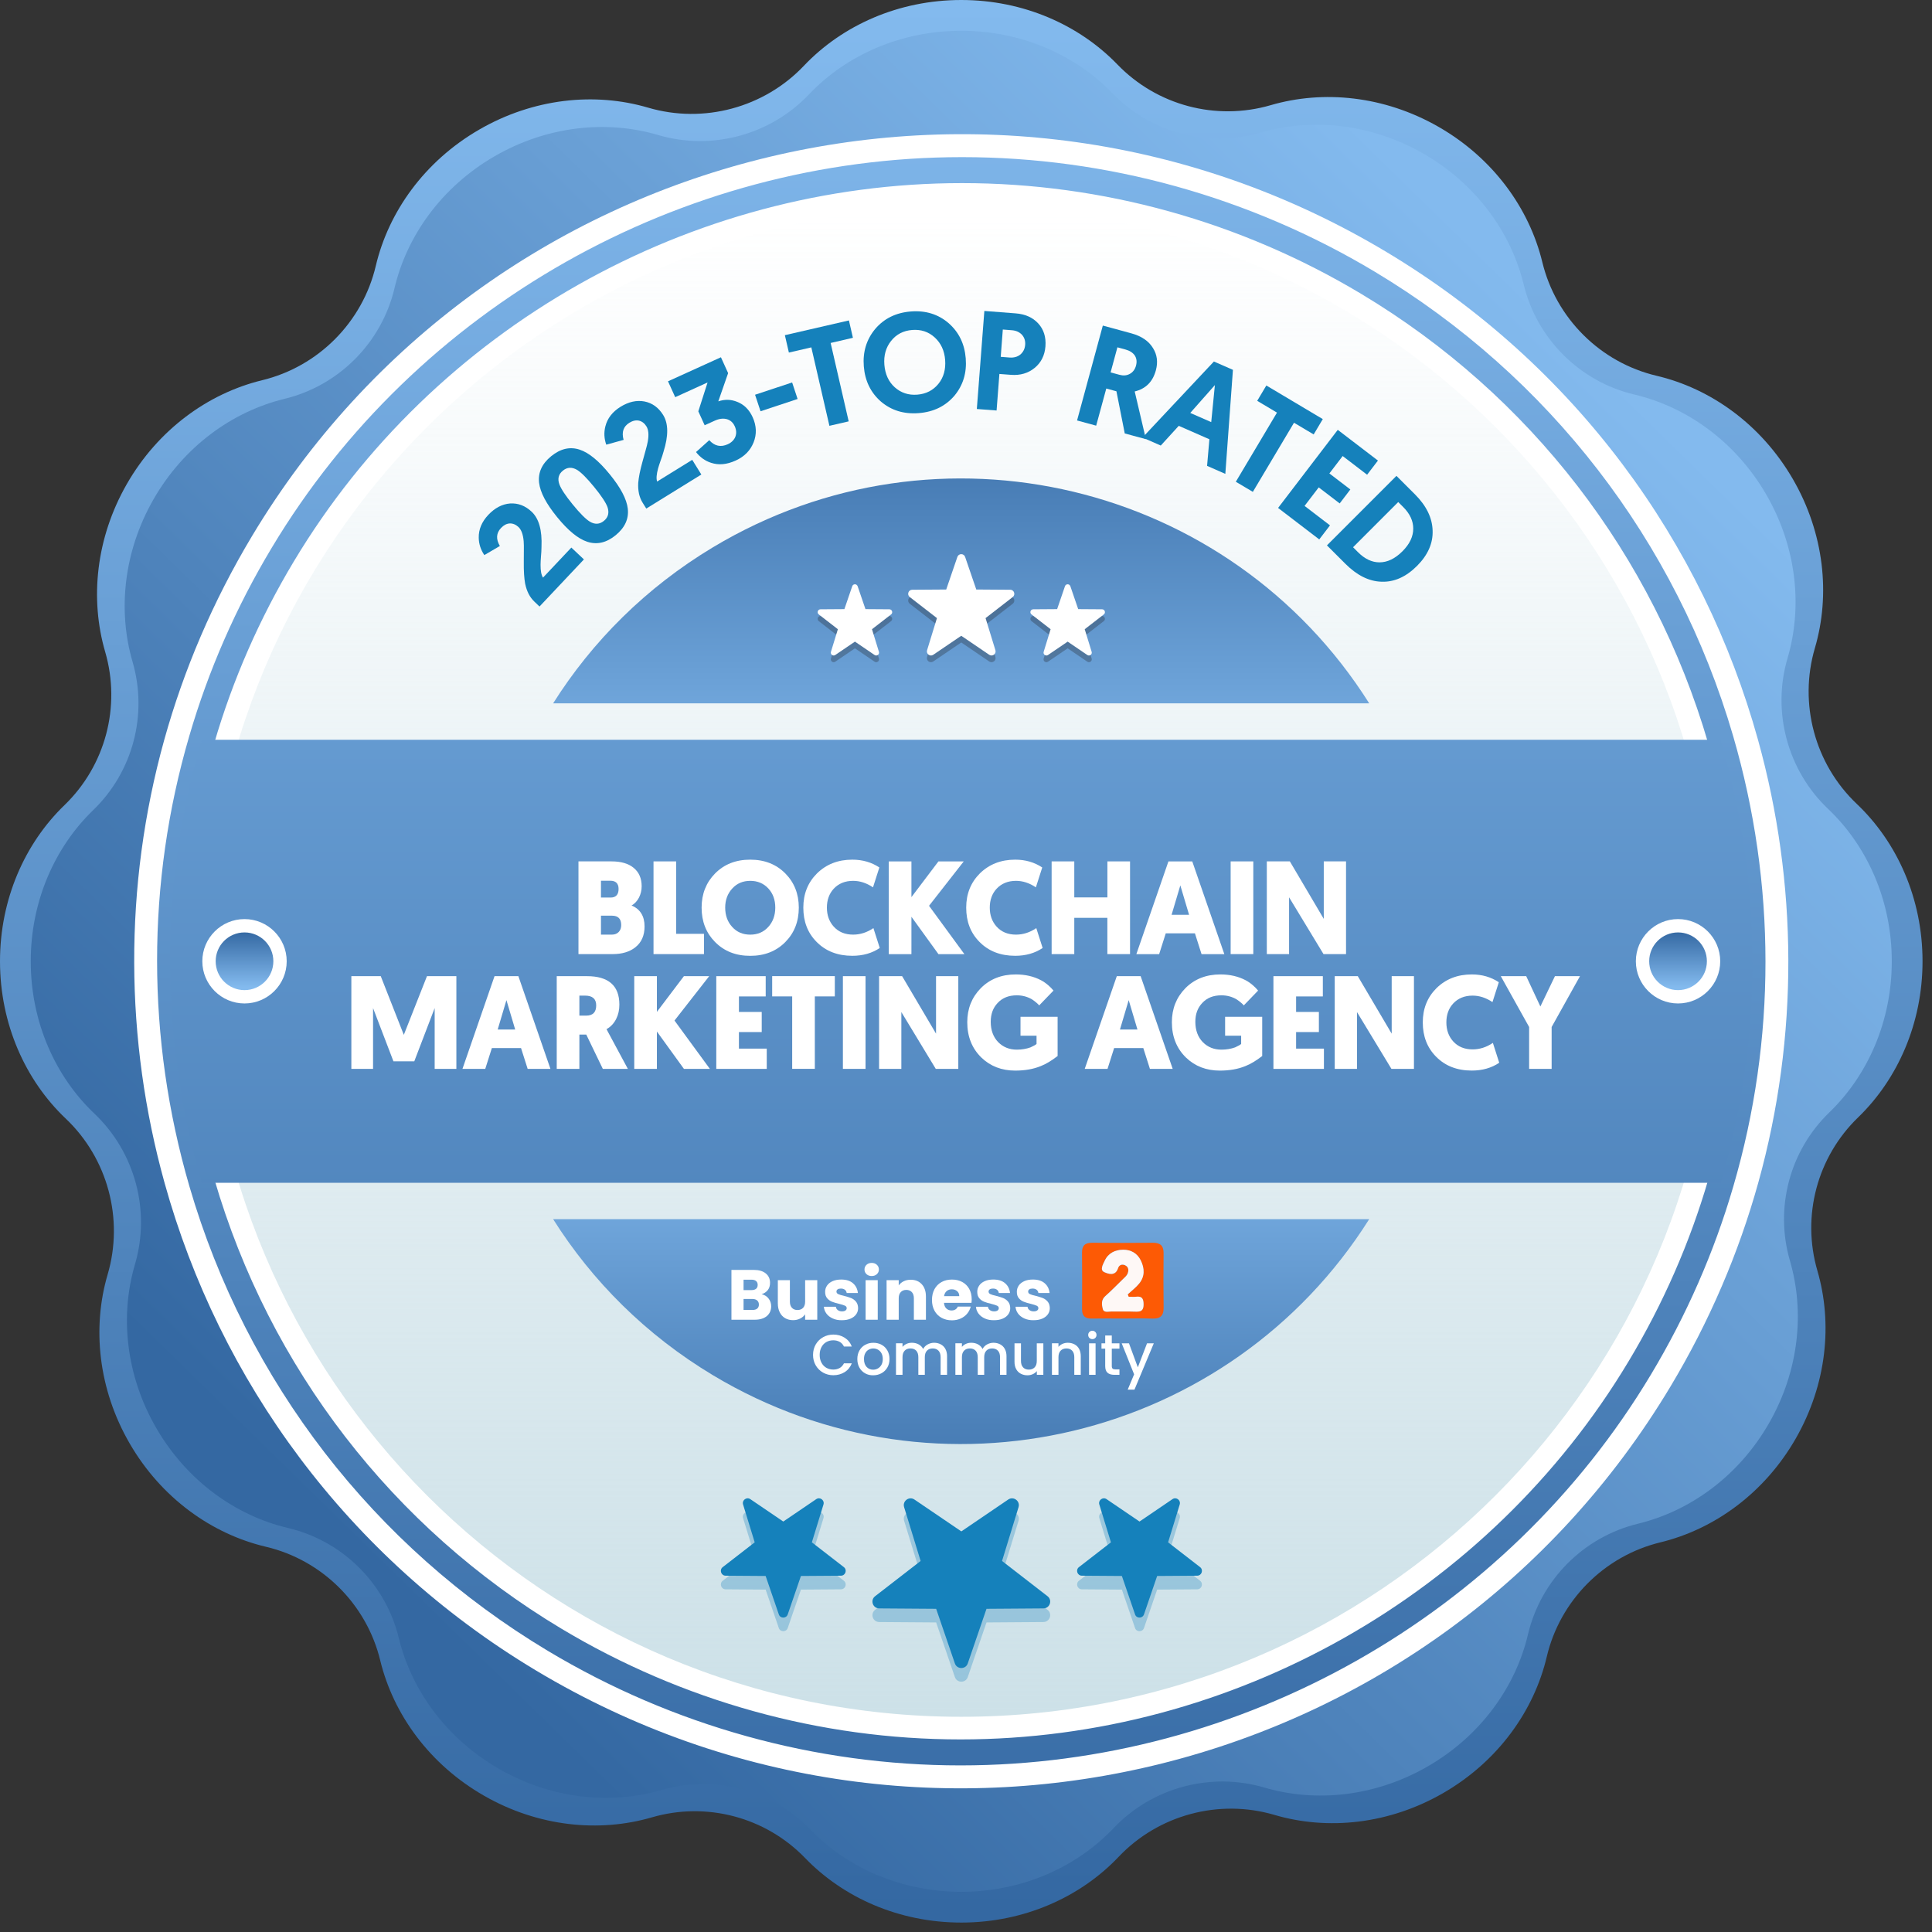 <svg width="170" height="170" viewBox="0 0 170 170" fill="none" xmlns="http://www.w3.org/2000/svg">
<rect x="0" y="0" width="170" height="170" fill="#333333" stroke="none"/>
<path d="M169.167 84.584C169.167 79.054 166.925 74.099 163.381 70.737C159.689 67.236 158.258 61.91 159.694 57.029C161.074 52.342 160.526 46.931 157.753 42.148C154.973 37.355 150.535 34.188 145.77 33.066C140.823 31.9 136.912 28.013 135.713 23.073C134.56 18.316 131.365 13.896 126.554 11.146C121.804 8.433 116.455 7.9 111.811 9.254C106.997 10.657 101.803 9.277 98.32 5.671C94.96 2.193 90.051 0 84.584 0C79.054 0 74.099 2.242 70.737 5.787C67.236 9.478 61.91 10.909 57.029 9.473C52.342 8.093 46.931 8.642 42.148 11.414C37.355 14.194 34.188 18.632 33.066 23.397C31.9 28.345 28.013 32.255 23.073 33.455C18.316 34.608 13.896 37.802 11.146 42.614C8.433 47.363 7.9 52.712 9.254 57.356C10.657 62.17 9.277 67.365 5.671 70.848C2.193 74.204 0 79.114 0 84.584C0 90.113 2.242 95.069 5.787 98.43C9.478 101.931 10.909 107.257 9.473 112.138C8.093 116.826 8.642 122.237 11.414 127.02C14.194 131.813 18.632 134.979 23.397 136.102C28.345 137.268 32.255 141.155 33.455 146.095C34.608 150.852 37.802 155.272 42.614 158.021C47.363 160.734 52.712 161.267 57.356 159.913C62.17 158.51 67.365 159.89 70.848 163.496C74.207 166.977 79.116 169.17 84.586 169.17C90.116 169.17 95.071 166.928 98.433 163.383C101.934 159.692 107.26 158.26 112.141 159.697C116.828 161.077 122.239 160.528 127.022 157.756C131.815 154.976 134.982 150.538 136.104 145.773C137.27 140.825 141.157 136.915 146.097 135.715C150.854 134.562 155.274 131.368 158.024 126.556C160.737 121.807 161.27 116.458 159.916 111.814C158.513 107 159.892 101.805 163.499 98.322C166.974 94.96 169.167 90.054 169.167 84.584Z" fill="url(#paint0_linear_467_1491)"/>
<path d="M166.461 84.584C166.461 79.232 164.291 74.436 160.86 71.18C157.287 67.79 155.899 62.636 157.29 57.912C158.626 53.376 158.095 48.138 155.41 43.507C152.72 38.868 148.424 35.802 143.811 34.716C139.02 33.586 135.236 29.825 134.075 25.042C132.958 20.437 129.866 16.158 125.21 13.497C120.612 10.871 115.435 10.356 110.938 11.666C106.279 13.025 101.251 11.69 97.879 8.199C94.625 4.832 89.876 2.708 84.581 2.708C79.229 2.708 74.433 4.878 71.177 8.31C67.787 11.883 62.633 13.27 57.909 11.88C53.373 10.544 48.135 11.074 43.504 13.759C38.865 16.449 35.799 20.746 34.713 25.359C33.583 30.149 29.822 33.933 25.039 35.094C20.434 36.212 16.155 39.303 13.494 43.96C10.868 48.557 10.353 53.734 11.663 58.229C13.02 62.888 11.687 67.916 8.196 71.288C4.829 74.539 2.705 79.291 2.705 84.586C2.705 89.938 4.875 94.734 8.307 97.99C11.88 101.38 13.267 106.534 11.874 111.258C10.538 115.794 11.069 121.032 13.754 125.663C16.444 130.302 20.74 133.368 25.353 134.454C30.144 135.584 33.928 139.345 35.089 144.128C36.206 148.733 39.298 153.012 43.954 155.673C48.552 158.299 53.729 158.814 58.226 157.504C62.885 156.144 67.913 157.48 71.285 160.971C74.539 164.338 79.288 166.462 84.583 166.462C89.935 166.462 94.731 164.292 97.987 160.86C101.377 157.287 106.531 155.9 111.255 157.29C115.791 158.626 121.029 158.096 125.66 155.411C130.299 152.721 133.365 148.424 134.451 143.811C135.581 139.021 139.342 135.237 144.125 134.076C148.73 132.958 153.009 129.867 155.67 125.21C158.299 120.612 158.811 115.436 157.501 110.939C156.144 106.279 157.477 101.252 160.968 97.88C164.338 94.628 166.461 89.879 166.461 84.584Z" fill="url(#paint1_linear_467_1491)"/>
<path d="M154.711 104.076C152.997 110.226 150.435 116.252 146.991 121.997C126.325 156.464 81.634 167.656 47.168 146.991C30.518 137.01 19.294 121.418 14.478 104.076C10.987 91.511 10.859 78.022 14.455 65.092C16.169 58.942 18.731 52.916 22.175 47.17C42.841 12.704 87.532 1.509 121.998 22.174C138.648 32.157 149.872 47.747 154.688 65.092C158.179 77.656 158.31 91.145 154.711 104.076Z" fill="white"/>
<path d="M84.581 151.063C121.296 151.063 151.06 121.299 151.06 84.584C151.06 47.868 121.296 18.105 84.581 18.105C47.865 18.105 18.102 47.868 18.102 84.584C18.102 121.299 47.865 151.063 84.581 151.063Z" fill="url(#paint2_linear_467_1491)"/>
<path d="M84.519 155.341C71.761 155.341 59.205 151.856 48.205 145.261C32.875 136.068 21.675 121.557 16.668 104.395C12.879 91.385 12.874 77.682 16.653 64.77C18.339 58.988 20.779 53.415 23.909 48.202C36.621 26.998 59.897 13.826 84.651 13.826C97.409 13.826 109.966 17.312 120.965 23.907C136.297 33.099 147.498 47.61 152.504 64.77C156.291 77.78 156.296 91.483 152.517 104.395C150.834 110.177 148.391 115.75 145.261 120.963C132.549 142.169 109.276 155.341 84.519 155.341ZM84.651 16.112C60.695 16.112 38.17 28.86 25.868 49.379C22.838 54.422 20.475 59.817 18.846 65.411C15.191 77.906 15.196 91.166 18.861 103.757C23.706 120.36 34.544 134.405 49.381 143.299C60.026 149.681 72.176 153.055 84.519 153.055C108.475 153.055 130.999 140.308 143.302 119.786C146.331 114.743 148.695 109.348 150.324 103.754C153.982 91.259 153.977 77.999 150.309 65.408C145.464 48.805 134.624 34.76 119.789 25.866C109.147 19.484 96.997 16.112 84.651 16.112Z" fill="url(#paint3_linear_467_1491)"/>
<path d="M120.48 61.889C108.204 42.436 82.57 36.263 62.743 48.151C56.838 51.696 52.106 56.442 48.67 61.889H120.48Z" fill="url(#paint4_linear_467_1491)"/>
<path d="M120.48 107.275C108.204 126.729 82.57 132.902 62.743 121.014C56.838 117.472 52.106 112.723 48.67 107.275H120.48Z" fill="url(#paint5_linear_467_1491)"/>
<path d="M151.421 104.076H17.763C14.113 91.542 13.968 78.007 17.747 65.092H151.403C155.056 77.626 155.2 91.161 151.421 104.076Z" fill="url(#paint6_linear_467_1491)"/>
<path d="M21.515 88.296C19.468 88.296 17.803 86.63 17.803 84.584C17.803 82.537 19.468 80.872 21.515 80.872C23.561 80.872 25.227 82.537 25.227 84.584C25.227 86.63 23.561 88.296 21.515 88.296Z" fill="white"/>
<path d="M24.053 84.584C24.053 85.984 22.918 87.122 21.515 87.122C20.114 87.122 18.977 85.987 18.977 84.584C18.977 83.181 20.112 82.046 21.515 82.046C22.915 82.046 24.053 83.181 24.053 84.584Z" fill="url(#paint7_linear_467_1491)"/>
<path d="M147.653 88.296C145.607 88.296 143.941 86.63 143.941 84.584C143.941 82.537 145.607 80.872 147.653 80.872C149.7 80.872 151.365 82.537 151.365 84.584C151.365 86.63 149.7 88.296 147.653 88.296Z" fill="white"/>
<path d="M147.653 87.122C149.055 87.122 150.192 85.986 150.192 84.584C150.192 83.182 149.055 82.046 147.653 82.046C146.252 82.046 145.115 83.182 145.115 84.584C145.115 85.986 146.252 87.122 147.653 87.122Z" fill="url(#paint8_linear_467_1491)"/>
<path d="M47.024 52.941C46.62 52.56 46.35 52.035 46.208 51.358C46.123 50.89 46.079 50.251 46.09 49.43L46.092 48.959L46.095 48.488C46.103 48.138 46.095 47.86 46.079 47.623C46.028 47.031 45.876 46.614 45.624 46.377C45.389 46.156 45.132 46.05 44.854 46.058C44.584 46.073 44.326 46.205 44.087 46.457C43.662 46.907 43.626 47.433 43.984 48.043L42.617 48.843C42.298 48.372 42.133 47.86 42.125 47.312C42.113 46.586 42.391 45.914 42.967 45.304C43.544 44.694 44.18 44.359 44.877 44.302C45.585 44.256 46.221 44.498 46.787 45.033C47.426 45.636 47.709 46.668 47.647 48.12L47.634 48.532L47.603 48.944C47.578 49.26 47.567 49.505 47.565 49.688C47.562 50.213 47.627 50.594 47.781 50.825L50.273 48.182L51.38 49.224L47.472 53.369L47.024 52.941Z" fill="#1581BB"/>
<path d="M54.17 47.098C53.356 47.762 52.52 47.95 51.67 47.669C50.862 47.404 49.987 46.684 49.026 45.505C48.066 44.328 47.536 43.324 47.435 42.48C47.333 41.592 47.683 40.809 48.496 40.145C49.32 39.473 50.154 39.285 51.006 39.566C51.814 39.831 52.69 40.552 53.65 41.731C54.61 42.907 55.14 43.911 55.24 44.755C55.343 45.644 54.991 46.426 54.17 47.098ZM53.137 45.834C53.521 45.523 53.621 45.118 53.454 44.619C53.31 44.228 52.921 43.633 52.28 42.85C51.639 42.065 51.137 41.566 50.782 41.347C50.326 41.082 49.912 41.1 49.528 41.414C49.145 41.725 49.044 42.13 49.222 42.621C49.366 43.013 49.755 43.607 50.396 44.392C51.037 45.178 51.539 45.677 51.894 45.896C52.339 46.166 52.754 46.145 53.137 45.834Z" fill="#1581BB"/>
<path d="M56.54 44.225C56.247 43.751 56.123 43.175 56.159 42.485C56.2 42.009 56.319 41.383 56.543 40.59L56.669 40.135L56.795 39.679C56.893 39.342 56.957 39.072 57.001 38.84C57.104 38.253 57.063 37.813 56.882 37.519C56.712 37.246 56.494 37.077 56.221 37.012C55.956 36.958 55.672 37.017 55.379 37.2C54.854 37.524 54.681 38.024 54.872 38.706L53.346 39.128C53.157 38.59 53.132 38.055 53.266 37.522C53.441 36.819 53.881 36.24 54.596 35.797C55.312 35.354 56.012 35.197 56.7 35.324C57.395 35.46 57.946 35.859 58.355 36.52C58.816 37.267 58.826 38.335 58.391 39.725L58.273 40.119L58.136 40.508C58.031 40.806 57.956 41.041 57.907 41.216C57.77 41.723 57.732 42.109 57.822 42.372L60.911 40.462L61.712 41.754L56.867 44.75L56.54 44.225Z" fill="#1581BB"/>
<path d="M61.243 39.777L62.409 38.732C62.877 39.252 63.421 39.373 64.038 39.09C64.365 38.94 64.589 38.716 64.705 38.433C64.816 38.14 64.8 37.833 64.651 37.506C64.502 37.179 64.278 36.984 63.977 36.889C63.65 36.793 63.287 36.834 62.872 37.025L62.005 37.419L61.446 36.194L62.26 33.653L59.413 34.948L58.779 33.552L63.436 31.436L64.069 32.832L63.204 35.316C63.771 35.125 64.316 35.136 64.867 35.359C65.477 35.599 65.925 36.047 66.227 36.708C66.569 37.463 66.597 38.209 66.311 38.925C66.026 39.638 65.508 40.173 64.731 40.526C63.953 40.879 63.238 40.946 62.566 40.722C62.043 40.554 61.603 40.238 61.243 39.777Z" fill="#1581BB"/>
<path d="M66.439 34.734L69.701 33.653L70.182 35.107L66.921 36.188L66.439 34.734Z" fill="#1581BB"/>
<path d="M71.39 30.566L69.415 31.022L69.062 29.493L74.698 28.195L75.05 29.724L73.089 30.178L74.677 37.077L72.981 37.468L71.39 30.566Z" fill="#1581BB"/>
<path d="M76.008 32.237C75.907 30.968 76.242 29.876 76.999 28.96C77.781 28.031 78.829 27.513 80.134 27.408C81.439 27.302 82.559 27.647 83.478 28.442C84.371 29.228 84.873 30.252 84.976 31.521C85.079 32.803 84.745 33.895 83.988 34.811C83.205 35.728 82.168 36.245 80.85 36.35C79.532 36.456 78.425 36.111 77.508 35.329C76.613 34.543 76.111 33.519 76.008 32.237ZM77.817 32.093C77.884 32.919 78.185 33.588 78.731 34.078C79.279 34.567 79.941 34.788 80.716 34.726C81.491 34.664 82.111 34.343 82.575 33.771C83.038 33.2 83.228 32.492 83.164 31.666C83.1 30.852 82.798 30.196 82.25 29.694C81.702 29.192 81.04 28.973 80.263 29.035C79.485 29.096 78.868 29.418 78.407 30C77.946 30.582 77.753 31.279 77.817 32.093Z" fill="#1581BB"/>
<path d="M86.615 27.361L89.361 27.573C90.211 27.637 90.87 27.935 91.351 28.455C91.843 28.988 92.051 29.663 91.99 30.476C91.928 31.277 91.606 31.91 91.04 32.373C90.471 32.839 89.773 33.045 88.96 32.983L87.938 32.906L87.691 36.121L85.953 35.988L86.615 27.361ZM88.831 31.459C89.212 31.488 89.529 31.4 89.781 31.197C90.033 30.981 90.18 30.695 90.206 30.337C90.234 29.979 90.131 29.686 89.915 29.447C89.696 29.22 89.41 29.086 89.04 29.058L88.239 28.996L88.056 31.398L88.831 31.459Z" fill="#1581BB"/>
<path d="M97.039 28.648L99.554 29.333C100.437 29.573 101.075 30.003 101.456 30.631C101.822 31.218 101.901 31.866 101.708 32.582C101.433 33.596 100.818 34.209 99.845 34.446L100.831 38.644L98.969 38.14L98.236 34.43L97.343 34.188L96.454 37.455L94.773 36.997L97.039 28.648ZM98.511 32.981C98.833 33.069 99.134 33.048 99.389 32.911C99.67 32.77 99.868 32.518 99.96 32.17C100.051 31.835 100.015 31.544 99.855 31.285C99.68 31.032 99.407 30.855 99.026 30.752L98.323 30.561L97.724 32.767L98.511 32.981Z" fill="#1581BB"/>
<path d="M103.721 37.47L102.138 39.205L100.531 38.5L106.812 31.81L108.488 32.543L107.819 41.697L106.213 40.992L106.416 38.652L103.721 37.47ZM106.9 33.885L104.732 36.335L106.578 37.143L106.9 33.885Z" fill="#1581BB"/>
<path d="M112.364 36.307L110.624 35.269L111.427 33.92L116.395 36.878L115.592 38.227L113.862 37.197L110.24 43.28L108.742 42.39L112.364 36.307Z" fill="#1581BB"/>
<path d="M117.712 37.823L121.247 40.526L120.294 41.772L118.145 40.127L116.974 41.659L118.819 43.069L117.882 44.297L116.037 42.886L114.791 44.516L117.028 46.228L116.083 47.464L112.461 44.694L117.712 37.823Z" fill="#1581BB"/>
<path d="M122.876 41.872L124.503 43.497C125.507 44.501 126.024 45.559 126.058 46.676C126.102 47.803 125.638 48.843 124.686 49.796C123.715 50.766 122.675 51.23 121.55 51.186C120.449 51.152 119.393 50.619 118.387 49.613L116.76 47.989L122.876 41.872ZM119.496 48.591C120.091 49.186 120.719 49.482 121.383 49.482C122.081 49.482 122.755 49.157 123.401 48.511C124.04 47.873 124.354 47.209 124.354 46.511C124.354 45.829 124.055 45.201 123.471 44.614L123.033 44.176L119.059 48.153L119.496 48.591Z" fill="#1581BB"/>
<path d="M53.907 83.953H50.9V75.795H53.814C54.641 75.795 55.295 75.981 55.761 76.367C56.227 76.75 56.461 77.288 56.461 77.986C56.461 78.346 56.378 78.673 56.227 78.977C56.064 79.291 55.843 79.525 55.573 79.677C56.329 79.991 56.716 80.609 56.716 81.518C56.716 82.311 56.448 82.928 55.9 83.358C55.398 83.755 54.733 83.953 53.907 83.953ZM52.88 77.497V78.977H53.73C54.195 78.977 54.43 78.72 54.43 78.22C54.43 77.741 54.185 77.497 53.706 77.497H52.88ZM52.88 80.573V82.239H53.848C54.105 82.239 54.303 82.156 54.453 81.994C54.592 81.842 54.661 81.644 54.661 81.399C54.661 80.851 54.394 80.573 53.858 80.573H52.88Z" fill="white"/>
<path d="M57.504 83.953V75.795H59.496V82.169H61.944V83.953H57.504Z" fill="white"/>
<path d="M61.736 79.863C61.736 78.663 62.133 77.659 62.913 76.866C63.716 76.05 64.743 75.643 66.012 75.643C67.284 75.643 68.308 76.05 69.112 76.866C69.891 77.659 70.288 78.66 70.288 79.863C70.288 81.085 69.891 82.089 69.112 82.882C68.308 83.698 67.281 84.105 66.012 84.105C64.743 84.105 63.716 83.698 62.913 82.882C62.133 82.089 61.736 81.088 61.736 79.863ZM63.811 79.863C63.811 80.55 64.02 81.121 64.429 81.564C64.836 82.02 65.374 82.241 66.015 82.241C66.656 82.241 67.191 82.02 67.6 81.564C68.007 81.121 68.218 80.55 68.218 79.863C68.218 79.186 68.02 78.627 67.613 78.184C67.194 77.728 66.658 77.507 66.017 77.507C65.376 77.507 64.841 77.728 64.431 78.184C64.022 78.627 63.811 79.188 63.811 79.863Z" fill="white"/>
<path d="M70.686 79.863C70.686 78.663 71.082 77.659 71.885 76.856C72.701 76.053 73.739 75.643 74.997 75.643C75.906 75.643 76.699 75.878 77.376 76.331L76.817 78.079C76.246 77.695 75.664 77.507 75.069 77.507C74.359 77.507 73.787 77.741 73.355 78.207C72.959 78.637 72.76 79.198 72.76 79.863C72.76 80.527 72.959 81.085 73.355 81.528C73.787 82.007 74.356 82.239 75.069 82.239C75.687 82.239 76.282 82.053 76.853 81.667L77.412 83.415C76.735 83.871 75.932 84.102 75 84.102C73.708 84.102 72.657 83.696 71.854 82.88C71.069 82.089 70.686 81.088 70.686 79.863Z" fill="white"/>
<path d="M80.195 78.944L82.573 75.798H84.8L81.747 79.703L84.859 83.956H82.576L80.198 80.668V83.956H78.205V75.798H80.198V78.944H80.195Z" fill="white"/>
<path d="M85.018 79.863C85.018 78.663 85.414 77.659 86.217 76.856C87.033 76.053 88.071 75.643 89.329 75.643C90.238 75.643 91.031 75.878 91.708 76.331L91.149 78.079C90.578 77.695 89.996 77.507 89.401 77.507C88.691 77.507 88.12 77.741 87.687 78.207C87.291 78.637 87.092 79.198 87.092 79.863C87.092 80.527 87.291 81.085 87.687 81.528C88.117 82.007 88.688 82.239 89.401 82.239C90.019 82.239 90.614 82.053 91.185 81.667L91.744 83.415C91.067 83.871 90.264 84.102 89.332 84.102C88.037 84.102 86.989 83.696 86.186 82.88C85.401 82.089 85.018 81.088 85.018 79.863Z" fill="white"/>
<path d="M99.431 83.953H97.439V80.761H94.528V83.953H92.535V75.795H94.528V78.964H97.442V75.795H99.434V83.953H99.431Z" fill="white"/>
<path d="M102.577 82.125L101.996 83.956H99.99L102.812 75.798H104.91L107.731 83.956H105.726L105.144 82.125H102.577ZM103.859 77.906L103.09 80.493H104.629L103.859 77.906Z" fill="white"/>
<path d="M110.28 83.953H108.287V75.795H110.28V83.953Z" fill="white"/>
<path d="M113.428 78.954V83.953H111.469V75.795H113.497L116.481 80.854V75.795H118.44V83.953H116.458L113.428 78.954Z" fill="white"/>
<path d="M34.62 93.388L32.826 88.702V94.052H30.916V85.894H33.503L35.532 91.058L37.57 85.894H40.157V94.052H38.247V88.702L36.453 93.388H34.62Z" fill="white"/>
<path d="M43.28 92.221L42.699 94.052H40.693L43.515 85.894H45.613L48.434 94.052H46.429L45.847 92.221H43.28ZM44.562 88.002L43.793 90.589H45.332L44.562 88.002Z" fill="white"/>
<path d="M53.37 90.556C53.357 90.546 53.987 91.709 55.246 94.052H53.043L51.586 91.032H50.981V94.052H48.988V85.894H51.645C53.545 85.894 54.5 86.733 54.5 88.399C54.5 88.865 54.407 89.284 54.219 89.657C54.021 90.054 53.73 90.358 53.37 90.556ZM50.981 87.606V89.367H51.575C52.17 89.367 52.461 89.063 52.461 88.468C52.461 87.897 52.134 87.606 51.483 87.606H50.981Z" fill="white"/>
<path d="M57.798 89.04L60.177 85.894H62.404L59.351 89.799L62.463 94.052H60.18L57.801 90.764V94.052H55.809V85.894H57.801V89.04H57.798Z" fill="white"/>
<path d="M63.027 94.052V85.894H67.375V87.678H65.02V89.042H67.025V90.813H65.02V92.27H67.468V94.054H63.027V94.052Z" fill="white"/>
<path d="M71.698 87.675V94.049H69.706V87.675H67.945V85.891H73.457V87.675H71.698Z" fill="white"/>
<path d="M76.16 94.052H74.168V85.894H76.16V94.052Z" fill="white"/>
<path d="M79.311 89.052V94.052H77.352V85.894H79.38L82.364 90.952V85.894H84.323V94.052H82.34L79.311 89.052Z" fill="white"/>
<path d="M93.058 92.922C92.533 93.328 92.033 93.632 91.578 93.807C90.924 94.075 90.18 94.204 89.328 94.204C88.139 94.204 87.147 93.82 86.357 93.061C85.531 92.257 85.111 91.22 85.111 89.948C85.111 88.759 85.508 87.768 86.288 86.965C87.091 86.149 88.128 85.742 89.377 85.742C90.226 85.742 90.963 85.917 91.603 86.254C91.848 86.383 92.069 86.545 92.268 86.72C92.43 86.859 92.571 87.011 92.698 87.163L91.439 88.468C91.38 88.399 91.31 88.316 91.204 88.234C91.076 88.128 90.947 88.025 90.798 87.93C90.391 87.696 89.948 87.58 89.469 87.58C88.759 87.58 88.2 87.802 87.781 88.257C87.374 88.687 87.176 89.235 87.176 89.912C87.176 90.646 87.397 91.254 87.84 91.707C88.27 92.136 88.808 92.36 89.472 92.36C89.915 92.36 90.311 92.291 90.672 92.162C90.8 92.103 90.916 92.046 91.022 91.987C91.104 91.941 91.174 91.894 91.207 91.858V91.135H89.796V89.47H93.061V92.922H93.058Z" fill="white"/>
<path d="M98.034 92.221L97.453 94.052H95.447L98.269 85.894H100.367L103.188 94.052H101.183L100.601 92.221H98.034ZM99.316 88.002L98.547 90.589H100.086L99.316 88.002Z" fill="white"/>
<path d="M111.062 92.922C110.537 93.328 110.037 93.632 109.582 93.807C108.928 94.075 108.184 94.204 107.332 94.204C106.143 94.204 105.151 93.82 104.361 93.061C103.535 92.257 103.115 91.22 103.115 89.948C103.115 88.759 103.512 87.768 104.292 86.965C105.095 86.149 106.132 85.742 107.381 85.742C108.23 85.742 108.966 85.917 109.607 86.254C109.852 86.383 110.073 86.545 110.272 86.72C110.434 86.859 110.575 87.011 110.701 87.163L109.443 88.468C109.383 88.399 109.314 88.316 109.208 88.234C109.08 88.128 108.951 88.025 108.802 87.93C108.395 87.696 107.952 87.58 107.473 87.58C106.763 87.58 106.204 87.802 105.785 88.257C105.378 88.687 105.18 89.235 105.18 89.912C105.18 90.646 105.401 91.254 105.844 91.707C106.274 92.136 106.812 92.36 107.476 92.36C107.919 92.36 108.315 92.291 108.676 92.162C108.804 92.103 108.92 92.046 109.026 91.987C109.108 91.941 109.178 91.894 109.211 91.858V91.135H107.8V89.47H111.064V92.922H111.062Z" fill="white"/>
<path d="M112.051 94.052V85.894H116.399V87.678H114.046V89.042H116.051V90.813H114.046V92.27H116.494V94.054H112.051V94.052Z" fill="white"/>
<path d="M119.404 89.052V94.052H117.445V85.894H119.474L122.457 90.952V85.894H124.416V94.052H122.434L119.404 89.052Z" fill="white"/>
<path d="M125.193 89.961C125.193 88.762 125.59 87.758 126.393 86.955C127.209 86.151 128.246 85.742 129.505 85.742C130.414 85.742 131.207 85.976 131.884 86.429L131.325 88.177C130.754 87.794 130.172 87.606 129.577 87.606C128.867 87.606 128.295 87.84 127.863 88.306C127.466 88.736 127.268 89.297 127.268 89.961C127.268 90.625 127.466 91.184 127.863 91.627C128.293 92.106 128.864 92.337 129.577 92.337C130.195 92.337 130.79 92.152 131.361 91.766L131.92 93.514C131.243 93.969 130.44 94.201 129.508 94.201C128.213 94.201 127.165 93.794 126.362 92.978C125.579 92.188 125.193 91.184 125.193 89.961Z" fill="white"/>
<path d="M134.551 94.052V90.368L132.057 85.894H134.294L135.54 88.563L136.822 85.894H139.025L136.531 90.368V94.052H134.551Z" fill="white"/>
<g opacity="0.3">
<path d="M84.922 49.592L85.905 52.463L88.896 52.483C89.236 52.486 89.38 52.916 89.112 53.124L86.721 54.978L87.588 57.804C87.686 58.126 87.326 58.394 87.045 58.206L84.582 56.532L82.118 58.206C81.84 58.396 81.477 58.129 81.575 57.804L82.443 54.978L80.051 53.124C79.784 52.916 79.928 52.486 80.267 52.483L83.259 52.463L84.242 49.592C84.355 49.271 84.811 49.271 84.922 49.592Z" fill="#1F1E21"/>
<path d="M94.182 52.172L94.872 54.187L96.975 54.203C97.215 54.205 97.315 54.507 97.127 54.653L95.446 55.956L96.056 57.943C96.126 58.17 95.871 58.358 95.675 58.224L93.946 57.047L92.216 58.224C92.02 58.358 91.765 58.17 91.835 57.943L92.445 55.956L90.764 54.653C90.576 54.507 90.676 54.205 90.916 54.203L93.019 54.187L93.709 52.172C93.783 51.945 94.105 51.945 94.182 52.172Z" fill="#1F1E21"/>
<path d="M75.464 52.172L76.153 54.187L78.257 54.203C78.496 54.205 78.597 54.507 78.409 54.653L76.728 55.956L77.338 57.943C77.407 58.17 77.152 58.358 76.957 58.224L75.227 57.047L73.497 58.224C73.301 58.358 73.046 58.17 73.116 57.943L73.726 55.956L72.045 54.653C71.857 54.507 71.958 54.205 72.197 54.203L74.3 54.187L74.99 52.172C75.065 51.945 75.386 51.945 75.464 52.172Z" fill="#1F1E21"/>
</g>
<path d="M84.922 49.003L85.905 51.873L88.896 51.894C89.236 51.896 89.38 52.326 89.112 52.535L86.721 54.388L87.588 57.215C87.686 57.536 87.326 57.804 87.045 57.616L84.582 55.943L82.118 57.616C81.84 57.807 81.477 57.539 81.575 57.215L82.443 54.388L80.051 52.535C79.784 52.326 79.928 51.896 80.267 51.894L83.259 51.873L84.242 49.003C84.355 48.681 84.811 48.681 84.922 49.003Z" fill="white"/>
<path d="M94.182 51.582L94.872 53.598L96.975 53.613C97.215 53.616 97.315 53.917 97.127 54.064L95.446 55.366L96.056 57.354C96.126 57.58 95.871 57.768 95.675 57.634L93.946 56.458L92.216 57.634C92.02 57.768 91.765 57.58 91.835 57.354L92.445 55.366L90.764 54.064C90.576 53.917 90.676 53.616 90.916 53.613L93.019 53.598L93.709 51.582C93.783 51.356 94.105 51.356 94.182 51.582Z" fill="white"/>
<path d="M75.464 51.582L76.153 53.598L78.257 53.613C78.496 53.616 78.597 53.917 78.409 54.064L76.728 55.366L77.338 57.354C77.407 57.58 77.152 57.768 76.957 57.634L75.227 56.458L73.497 57.634C73.301 57.768 73.046 57.58 73.116 57.354L73.726 55.366L72.045 54.064C71.857 53.917 71.958 53.616 72.197 53.613L74.3 53.598L74.99 51.582C75.065 51.356 75.386 51.356 75.464 51.582Z" fill="white"/>
<path d="M98.764 116.018C97.863 116.018 96.962 116.005 96.061 116.023C95.477 116.036 95.207 115.788 95.212 115.196C95.222 113.539 95.227 111.883 95.209 110.226C95.201 109.585 95.49 109.348 96.11 109.353C97.884 109.368 99.655 109.371 101.428 109.353C102.082 109.345 102.394 109.6 102.386 110.274C102.371 111.873 102.365 113.472 102.389 115.07C102.399 115.796 102.072 116.051 101.38 116.025C100.509 115.992 99.637 116.018 98.764 116.018ZM99.312 114.105C99.284 114.035 99.253 113.966 99.225 113.896C99.562 113.582 99.941 113.302 100.229 112.946C100.744 112.318 100.715 111.605 100.373 110.905C100.062 110.272 99.498 109.963 98.821 109.968C98.115 109.973 97.508 110.269 97.199 110.941C97.055 111.253 96.751 111.749 97.158 111.935C97.5 112.089 98.136 112.329 98.373 111.595C98.468 111.299 98.733 111.204 99.006 111.338C99.333 111.497 99.325 111.814 99.207 112.092C99.132 112.267 98.96 112.406 98.816 112.547C98.298 113.055 97.791 113.572 97.251 114.053C96.877 114.388 96.936 114.808 97.032 115.178C97.122 115.534 97.521 115.397 97.791 115.402C98.514 115.418 99.24 115.387 99.964 115.415C100.453 115.433 100.625 115.25 100.62 114.759C100.615 114.282 100.484 114.046 99.974 114.102C99.758 114.125 99.534 114.105 99.312 114.105Z" fill="#FD5A05"/>
<path d="M99.312 114.105C99.534 114.105 99.76 114.125 99.979 114.1C100.489 114.041 100.62 114.28 100.625 114.756C100.63 115.25 100.46 115.431 99.969 115.413C99.245 115.387 98.519 115.415 97.796 115.4C97.526 115.395 97.129 115.531 97.037 115.176C96.941 114.808 96.882 114.385 97.255 114.051C97.796 113.569 98.303 113.052 98.82 112.545C98.965 112.403 99.137 112.264 99.212 112.089C99.33 111.811 99.338 111.495 99.011 111.335C98.738 111.201 98.473 111.296 98.378 111.592C98.141 112.326 97.502 112.087 97.163 111.932C96.756 111.747 97.06 111.253 97.204 110.939C97.513 110.267 98.12 109.971 98.826 109.966C99.503 109.96 100.066 110.269 100.378 110.903C100.72 111.603 100.749 112.316 100.234 112.944C99.945 113.297 99.567 113.58 99.23 113.894C99.253 113.966 99.281 114.035 99.312 114.105Z" fill="#FEF8F6"/>
<path d="M67.625 114.257C67.78 114.455 67.857 114.681 67.857 114.934C67.857 115.299 67.728 115.59 67.474 115.804C67.219 116.017 66.861 116.126 66.403 116.126H64.361V111.742H66.333C66.778 111.742 67.126 111.845 67.378 112.048C67.631 112.251 67.757 112.529 67.757 112.88C67.757 113.137 67.69 113.353 67.553 113.523C67.417 113.693 67.239 113.811 67.013 113.878C67.265 113.935 67.471 114.059 67.625 114.257ZM65.427 113.518H66.127C66.302 113.518 66.436 113.479 66.529 113.402C66.621 113.325 66.67 113.212 66.67 113.062C66.67 112.913 66.624 112.797 66.529 112.72C66.436 112.64 66.3 112.602 66.127 112.602H65.427V113.518ZM66.629 115.145C66.727 115.062 66.776 114.947 66.776 114.792C66.776 114.638 66.725 114.517 66.624 114.429C66.521 114.342 66.382 114.298 66.202 114.298H65.427V115.266H66.215C66.392 115.266 66.531 115.225 66.629 115.145Z" fill="white"/>
<path d="M71.913 112.643V116.126H70.845V115.652C70.737 115.806 70.59 115.93 70.405 116.023C70.22 116.115 70.014 116.164 69.79 116.164C69.525 116.164 69.288 116.105 69.084 115.987C68.881 115.868 68.721 115.696 68.611 115.472C68.497 115.248 68.443 114.983 68.443 114.679V112.643H69.504V114.535C69.504 114.769 69.563 114.949 69.684 115.078C69.805 115.207 69.967 115.271 70.171 115.271C70.379 115.271 70.544 115.207 70.665 115.078C70.786 114.949 70.845 114.766 70.845 114.535V112.643H71.913Z" fill="white"/>
<path d="M73.287 116.02C73.05 115.917 72.862 115.773 72.726 115.593C72.589 115.413 72.512 115.209 72.494 114.983H73.55C73.562 115.104 73.619 115.201 73.717 115.276C73.815 115.351 73.938 115.389 74.085 115.389C74.219 115.389 74.322 115.364 74.394 115.312C74.466 115.261 74.502 115.194 74.502 115.109C74.502 115.008 74.451 114.936 74.345 114.887C74.242 114.839 74.072 114.787 73.841 114.728C73.591 114.669 73.382 114.609 73.215 114.542C73.048 114.478 72.906 114.375 72.785 114.236C72.664 114.097 72.605 113.909 72.605 113.67C72.605 113.469 72.659 113.289 72.77 113.124C72.88 112.959 73.042 112.831 73.256 112.733C73.47 112.638 73.725 112.589 74.021 112.589C74.458 112.589 74.803 112.697 75.053 112.913C75.305 113.129 75.449 113.418 75.488 113.775H74.502C74.487 113.654 74.433 113.559 74.342 113.487C74.252 113.418 74.136 113.382 73.99 113.382C73.864 113.382 73.768 113.405 73.701 113.454C73.635 113.502 73.601 113.567 73.601 113.649C73.601 113.75 73.655 113.824 73.761 113.873C73.866 113.922 74.034 113.974 74.257 114.022C74.515 114.089 74.726 114.154 74.888 114.218C75.05 114.282 75.192 114.388 75.316 114.53C75.439 114.674 75.501 114.867 75.506 115.106C75.506 115.31 75.449 115.492 75.334 115.652C75.218 115.812 75.055 115.938 74.839 116.03C74.626 116.123 74.376 116.167 74.093 116.167C73.797 116.177 73.524 116.126 73.287 116.02Z" fill="white"/>
<path d="M76.246 112.115C76.128 112.004 76.068 111.868 76.068 111.706C76.068 111.538 76.128 111.402 76.246 111.291C76.364 111.181 76.516 111.126 76.704 111.126C76.887 111.126 77.039 111.181 77.157 111.291C77.276 111.402 77.335 111.541 77.335 111.706C77.335 111.868 77.276 112.004 77.157 112.115C77.039 112.226 76.887 112.28 76.704 112.28C76.516 112.282 76.364 112.226 76.246 112.115ZM77.234 112.643V116.126H76.166V112.643H77.234Z" fill="white"/>
<path d="M81.109 113.003C81.353 113.268 81.474 113.631 81.474 114.092V116.128H80.413V114.236C80.413 114.002 80.354 113.822 80.233 113.693C80.112 113.564 79.95 113.5 79.747 113.5C79.543 113.5 79.381 113.564 79.26 113.693C79.139 113.822 79.08 114.004 79.08 114.236V116.128H78.012V112.645H79.08V113.106C79.188 112.952 79.335 112.831 79.518 112.741C79.7 112.65 79.906 112.607 80.135 112.607C80.54 112.607 80.867 112.738 81.109 113.003Z" fill="white"/>
<path d="M85.481 114.64H83.064C83.079 114.857 83.149 115.021 83.272 115.137C83.396 115.253 83.545 115.31 83.725 115.31C83.993 115.31 84.176 115.196 84.281 114.972H85.417C85.358 115.201 85.254 115.407 85.103 115.59C84.951 115.773 84.76 115.917 84.531 116.02C84.302 116.123 84.047 116.177 83.764 116.177C83.422 116.177 83.118 116.105 82.853 115.958C82.585 115.812 82.379 115.606 82.23 115.335C82.081 115.065 82.006 114.748 82.006 114.385C82.006 114.022 82.081 113.706 82.227 113.436C82.374 113.165 82.582 112.957 82.848 112.81C83.115 112.663 83.419 112.591 83.767 112.591C84.104 112.591 84.403 112.663 84.665 112.802C84.928 112.944 85.131 113.145 85.28 113.407C85.427 113.67 85.502 113.976 85.502 114.326C85.502 114.429 85.494 114.532 85.481 114.64ZM84.408 114.048C84.408 113.865 84.346 113.719 84.22 113.611C84.094 113.502 83.939 113.448 83.751 113.448C83.571 113.448 83.422 113.5 83.298 113.605C83.175 113.708 83.1 113.858 83.069 114.048H84.408Z" fill="white"/>
<path d="M86.668 116.02C86.431 115.917 86.243 115.773 86.107 115.593C85.97 115.413 85.893 115.209 85.875 114.983H86.93C86.943 115.104 87 115.201 87.1 115.276C87.201 115.351 87.322 115.389 87.468 115.389C87.602 115.389 87.705 115.364 87.777 115.312C87.849 115.261 87.885 115.194 87.885 115.109C87.885 115.008 87.834 114.936 87.728 114.887C87.626 114.839 87.456 114.787 87.224 114.728C86.974 114.669 86.766 114.609 86.601 114.542C86.434 114.478 86.289 114.375 86.171 114.236C86.05 114.097 85.991 113.909 85.991 113.67C85.991 113.469 86.045 113.289 86.156 113.124C86.266 112.959 86.428 112.831 86.642 112.733C86.856 112.635 87.111 112.589 87.407 112.589C87.844 112.589 88.189 112.697 88.439 112.913C88.691 113.129 88.835 113.418 88.874 113.775H87.888C87.873 113.654 87.819 113.559 87.728 113.487C87.638 113.418 87.522 113.382 87.376 113.382C87.252 113.382 87.154 113.405 87.088 113.454C87.02 113.502 86.987 113.567 86.987 113.649C86.987 113.75 87.041 113.824 87.147 113.873C87.252 113.922 87.417 113.974 87.644 114.022C87.901 114.089 88.112 114.154 88.274 114.218C88.436 114.282 88.578 114.388 88.701 114.53C88.825 114.674 88.887 114.867 88.892 115.106C88.892 115.31 88.835 115.492 88.719 115.652C88.604 115.812 88.442 115.938 88.225 116.03C88.012 116.123 87.762 116.167 87.479 116.167C87.175 116.177 86.905 116.126 86.668 116.02Z" fill="white"/>
<path d="M90.15 116.02C89.913 115.917 89.725 115.773 89.589 115.593C89.453 115.413 89.375 115.209 89.357 114.983H90.413C90.426 115.104 90.482 115.201 90.583 115.276C90.683 115.351 90.804 115.389 90.951 115.389C91.085 115.389 91.188 115.364 91.26 115.312C91.332 115.261 91.368 115.194 91.368 115.109C91.368 115.008 91.316 114.936 91.211 114.887C91.108 114.839 90.938 114.787 90.706 114.728C90.457 114.669 90.248 114.609 90.083 114.542C89.916 114.478 89.772 114.375 89.653 114.236C89.532 114.097 89.473 113.909 89.473 113.67C89.473 113.469 89.527 113.289 89.638 113.124C89.749 112.959 89.911 112.831 90.124 112.733C90.338 112.635 90.593 112.589 90.889 112.589C91.327 112.589 91.672 112.697 91.921 112.913C92.174 113.129 92.318 113.418 92.356 113.775H91.371C91.355 113.654 91.301 113.559 91.211 113.487C91.121 113.418 91.005 113.382 90.858 113.382C90.735 113.382 90.637 113.405 90.57 113.454C90.503 113.502 90.469 113.567 90.469 113.649C90.469 113.75 90.523 113.824 90.629 113.873C90.735 113.922 90.899 113.974 91.126 114.022C91.383 114.089 91.594 114.154 91.757 114.218C91.919 114.282 92.06 114.388 92.184 114.53C92.308 114.674 92.369 114.867 92.374 115.106C92.374 115.31 92.318 115.492 92.202 115.652C92.086 115.812 91.924 115.938 91.708 116.03C91.494 116.123 91.244 116.167 90.961 116.167C90.66 116.177 90.39 116.126 90.15 116.02Z" fill="white"/>
<path d="M71.78 118.296C71.94 118.023 72.156 117.812 72.429 117.66C72.702 117.508 73.003 117.431 73.328 117.431C73.701 117.431 74.03 117.523 74.321 117.706C74.612 117.889 74.823 118.149 74.952 118.484H74.262C74.172 118.298 74.046 118.162 73.884 118.072C73.721 117.982 73.536 117.935 73.325 117.935C73.093 117.935 72.887 117.987 72.705 118.092C72.524 118.195 72.383 118.345 72.28 118.54C72.177 118.736 72.125 118.962 72.125 119.22C72.125 119.477 72.177 119.704 72.28 119.899C72.383 120.095 72.524 120.244 72.705 120.35C72.885 120.455 73.093 120.51 73.325 120.51C73.536 120.51 73.721 120.463 73.884 120.373C74.046 120.283 74.169 120.144 74.262 119.961H74.952C74.821 120.296 74.609 120.556 74.321 120.736C74.033 120.916 73.698 121.009 73.328 121.009C72.998 121.009 72.699 120.932 72.427 120.78C72.154 120.628 71.94 120.414 71.78 120.144C71.621 119.874 71.541 119.565 71.541 119.222C71.541 118.88 71.621 118.569 71.78 118.296Z" fill="white"/>
<path d="M76.117 120.839C75.906 120.721 75.739 120.553 75.618 120.334C75.497 120.118 75.438 119.866 75.438 119.583C75.438 119.3 75.499 119.05 75.623 118.834C75.746 118.615 75.916 118.448 76.132 118.329C76.346 118.211 76.588 118.154 76.853 118.154C77.118 118.154 77.358 118.213 77.574 118.329C77.79 118.445 77.958 118.615 78.084 118.834C78.207 119.053 78.269 119.302 78.269 119.583C78.269 119.863 78.205 120.116 78.079 120.332C77.95 120.551 77.778 120.718 77.559 120.836C77.34 120.955 77.095 121.014 76.83 121.014C76.565 121.019 76.331 120.96 76.117 120.839ZM77.242 120.414C77.371 120.345 77.476 120.239 77.556 120.098C77.636 119.956 77.677 119.786 77.677 119.585C77.677 119.385 77.638 119.215 77.561 119.073C77.484 118.934 77.381 118.829 77.255 118.759C77.129 118.69 76.99 118.653 76.843 118.653C76.696 118.653 76.56 118.69 76.434 118.759C76.308 118.829 76.207 118.934 76.135 119.073C76.061 119.212 76.024 119.382 76.024 119.585C76.024 119.884 76.102 120.116 76.254 120.278C76.405 120.44 76.599 120.522 76.83 120.522C76.977 120.52 77.113 120.486 77.242 120.414Z" fill="white"/>
<path d="M82.778 118.291C82.951 118.381 83.087 118.514 83.185 118.692C83.283 118.87 83.334 119.083 83.334 119.336V120.97H82.766V119.421C82.766 119.173 82.704 118.983 82.58 118.849C82.457 118.718 82.287 118.651 82.073 118.651C81.859 118.651 81.687 118.718 81.563 118.849C81.437 118.983 81.376 119.171 81.376 119.421V120.97H80.806V119.421C80.806 119.173 80.745 118.983 80.621 118.849C80.498 118.718 80.328 118.651 80.112 118.651C79.898 118.651 79.725 118.718 79.602 118.849C79.476 118.983 79.414 119.171 79.414 119.421V120.97H78.84V118.198H79.414V118.515C79.507 118.401 79.628 118.311 79.772 118.247C79.916 118.182 80.07 118.152 80.235 118.152C80.456 118.152 80.655 118.198 80.83 118.293C81.005 118.388 81.139 118.522 81.231 118.7C81.316 118.533 81.445 118.399 81.625 118.301C81.805 118.203 81.993 118.152 82.199 118.152C82.41 118.154 82.606 118.2 82.778 118.291Z" fill="white"/>
<path d="M88.007 118.291C88.18 118.381 88.316 118.514 88.414 118.692C88.512 118.87 88.564 119.083 88.564 119.336V120.97H87.995V119.421C87.995 119.173 87.933 118.983 87.809 118.849C87.686 118.718 87.516 118.651 87.302 118.651C87.088 118.651 86.916 118.718 86.79 118.849C86.664 118.983 86.602 119.171 86.602 119.421V120.97H86.033V119.421C86.033 119.173 85.971 118.983 85.848 118.849C85.724 118.718 85.554 118.651 85.341 118.651C85.127 118.651 84.954 118.718 84.828 118.849C84.702 118.983 84.641 119.171 84.641 119.421V120.97H84.066V118.198H84.641V118.515C84.736 118.401 84.854 118.311 84.998 118.247C85.142 118.182 85.297 118.152 85.462 118.152C85.683 118.152 85.881 118.198 86.056 118.293C86.231 118.388 86.365 118.522 86.458 118.7C86.543 118.533 86.671 118.399 86.849 118.301C87.027 118.203 87.217 118.152 87.423 118.152C87.639 118.154 87.835 118.2 88.007 118.291Z" fill="white"/>
<path d="M91.806 118.2V120.973H91.232V120.646C91.142 120.759 91.023 120.849 90.876 120.916C90.73 120.981 90.575 121.014 90.41 121.014C90.192 121.014 89.996 120.968 89.824 120.878C89.651 120.788 89.515 120.654 89.417 120.476C89.319 120.298 89.268 120.082 89.268 119.833V118.2H89.837V119.745C89.837 119.992 89.898 120.185 90.022 120.316C90.145 120.448 90.315 120.515 90.529 120.515C90.743 120.515 90.915 120.448 91.041 120.316C91.167 120.185 91.229 119.995 91.229 119.745V118.2H91.806Z" fill="white"/>
<path d="M94.547 118.291C94.72 118.381 94.856 118.514 94.951 118.692C95.049 118.87 95.098 119.083 95.098 119.336V120.97H94.529V119.421C94.529 119.173 94.467 118.983 94.344 118.849C94.22 118.718 94.05 118.651 93.837 118.651C93.623 118.651 93.451 118.718 93.325 118.849C93.198 118.983 93.136 119.171 93.136 119.421V120.97H92.562V118.198H93.136V118.515C93.232 118.401 93.35 118.311 93.497 118.247C93.644 118.182 93.798 118.152 93.963 118.152C94.179 118.154 94.375 118.2 94.547 118.291Z" fill="white"/>
<path d="M95.858 117.727C95.788 117.657 95.752 117.57 95.752 117.464C95.752 117.359 95.788 117.274 95.858 117.202C95.927 117.132 96.014 117.096 96.12 117.096C96.221 117.096 96.305 117.132 96.377 117.202C96.447 117.271 96.483 117.359 96.483 117.464C96.483 117.57 96.447 117.655 96.377 117.727C96.308 117.796 96.221 117.832 96.12 117.832C96.017 117.832 95.93 117.796 95.858 117.727ZM96.401 118.2V120.973H95.827V118.2H96.401Z" fill="white"/>
<path d="M97.828 118.669V120.203C97.828 120.306 97.851 120.381 97.9 120.427C97.949 120.473 98.031 120.494 98.15 120.494H98.502V120.973H98.049C97.792 120.973 97.594 120.914 97.455 120.793C97.318 120.672 97.249 120.476 97.249 120.203V118.669H96.922V118.2H97.249V117.511H97.828V118.2H98.502V118.669H97.828Z" fill="white"/>
<path d="M101.525 118.2L99.823 122.278H99.229L99.793 120.929L98.701 118.2H99.34L100.12 120.314L100.93 118.2H101.525Z" fill="white"/>
<g opacity="0.3">
<path d="M85.156 147.567L86.804 142.761L91.813 142.725C92.382 142.72 92.624 142.002 92.176 141.654L88.171 138.552L89.623 133.818C89.787 133.278 89.182 132.83 88.714 133.146L84.59 135.95L80.463 133.146C79.995 132.83 79.388 133.278 79.555 133.818L81.007 138.552L77.001 141.654C76.551 142.002 76.795 142.723 77.364 142.725L82.374 142.761L84.021 147.567C84.209 148.108 84.971 148.108 85.156 147.567Z" fill="#1581BB"/>
<path d="M100.662 143.25L101.82 139.873L105.342 139.847C105.741 139.844 105.913 139.337 105.597 139.093L102.783 136.912L103.805 133.584C103.921 133.203 103.496 132.889 103.167 133.113L100.268 135.082L97.37 133.113C97.04 132.889 96.615 133.206 96.731 133.584L97.753 136.912L94.939 139.093C94.623 139.337 94.795 139.844 95.194 139.847L98.716 139.873L99.874 143.25C99.995 143.629 100.531 143.629 100.662 143.25Z" fill="#1581BB"/>
<path d="M69.316 143.25L70.475 139.873L73.996 139.847C74.395 139.844 74.568 139.337 74.251 139.093L71.437 136.912L72.459 133.584C72.575 133.203 72.15 132.889 71.821 133.113L68.922 135.082L66.024 133.113C65.694 132.889 65.27 133.206 65.385 133.584L66.407 136.912L63.594 139.093C63.277 139.337 63.45 139.844 63.849 139.847L67.37 139.873L68.528 143.25C68.652 143.629 69.188 143.629 69.316 143.25Z" fill="#1581BB"/>
</g>
<path d="M85.156 146.368L86.804 141.562L91.813 141.526C92.382 141.52 92.624 140.802 92.176 140.455L88.171 137.353L89.623 132.619C89.787 132.078 89.182 131.63 88.714 131.947L84.59 134.75L80.463 131.947C79.995 131.63 79.388 132.078 79.555 132.619L81.007 137.353L77.001 140.455C76.551 140.802 76.795 141.523 77.364 141.526L82.374 141.562L84.021 146.368C84.209 146.908 84.971 146.908 85.156 146.368Z" fill="#1581BB"/>
<path d="M100.662 142.051L101.82 138.673L105.342 138.648C105.741 138.645 105.913 138.138 105.597 137.893L102.783 135.713L103.805 132.384C103.921 132.004 103.496 131.689 103.167 131.913L100.268 133.883L97.37 131.913C97.04 131.689 96.615 132.006 96.731 132.384L97.753 135.713L94.939 137.893C94.623 138.138 94.795 138.645 95.194 138.648L98.716 138.673L99.874 142.051C99.995 142.429 100.531 142.429 100.662 142.051Z" fill="#1581BB"/>
<path d="M69.316 142.051L70.475 138.673L73.996 138.648C74.395 138.645 74.568 138.138 74.251 137.893L71.437 135.713L72.459 132.384C72.575 132.004 72.15 131.689 71.821 131.913L68.922 133.883L66.024 131.913C65.694 131.689 65.27 132.006 65.385 132.384L66.407 135.713L63.594 137.893C63.277 138.138 63.45 138.645 63.849 138.648L67.37 138.673L68.528 142.051C68.652 142.429 69.188 142.429 69.316 142.051Z" fill="#1581BB"/>
<defs>
<linearGradient id="paint0_linear_467_1491" x1="84.583" y1="168.151" x2="84.583" y2="0.484" gradientUnits="userSpaceOnUse">
<stop stop-color="#3468A2"/>
<stop offset="1" stop-color="#83BAEE"/>
</linearGradient>
<linearGradient id="paint1_linear_467_1491" x1="32.609" y1="137.679" x2="138.529" y2="29.473" gradientUnits="userSpaceOnUse">
<stop stop-color="#3468A2"/>
<stop offset="1" stop-color="#83BAEE"/>
</linearGradient>
<linearGradient id="paint2_linear_467_1491" x1="84.581" y1="150.569" x2="84.581" y2="18.833" gradientUnits="userSpaceOnUse">
<stop stop-color="#CDE1E8"/>
<stop offset="1" stop-color="#CDE1E8" stop-opacity="0"/>
</linearGradient>
<linearGradient id="paint3_linear_467_1491" x1="84.586" y1="169.421" x2="84.586" y2="0.501" gradientUnits="userSpaceOnUse">
<stop stop-color="#3468A2"/>
<stop offset="1" stop-color="#83BAEE"/>
</linearGradient>
<linearGradient id="paint4_linear_467_1491" x1="84.575" y1="31.833" x2="84.575" y2="72.309" gradientUnits="userSpaceOnUse">
<stop stop-color="#3468A2"/>
<stop offset="1" stop-color="#83BAEE"/>
</linearGradient>
<linearGradient id="paint5_linear_467_1491" x1="84.575" y1="137.334" x2="84.575" y2="96.858" gradientUnits="userSpaceOnUse">
<stop stop-color="#3468A2"/>
<stop offset="1" stop-color="#83BAEE"/>
</linearGradient>
<linearGradient id="paint6_linear_467_1491" x1="84.584" y1="168.405" x2="84.584" y2="0.082" gradientUnits="userSpaceOnUse">
<stop stop-color="#3468A2"/>
<stop offset="1" stop-color="#83BAEE"/>
</linearGradient>
<linearGradient id="paint7_linear_467_1491" x1="21.514" y1="86.84" x2="21.514" y2="81.958" gradientUnits="userSpaceOnUse">
<stop stop-color="#83BAEE"/>
<stop offset="1" stop-color="#3468A2"/>
</linearGradient>
<linearGradient id="paint8_linear_467_1491" x1="147.654" y1="86.84" x2="147.654" y2="81.958" gradientUnits="userSpaceOnUse">
<stop stop-color="#83BAEE"/>
<stop offset="1" stop-color="#3468A2"/>
</linearGradient>
</defs>
</svg>
